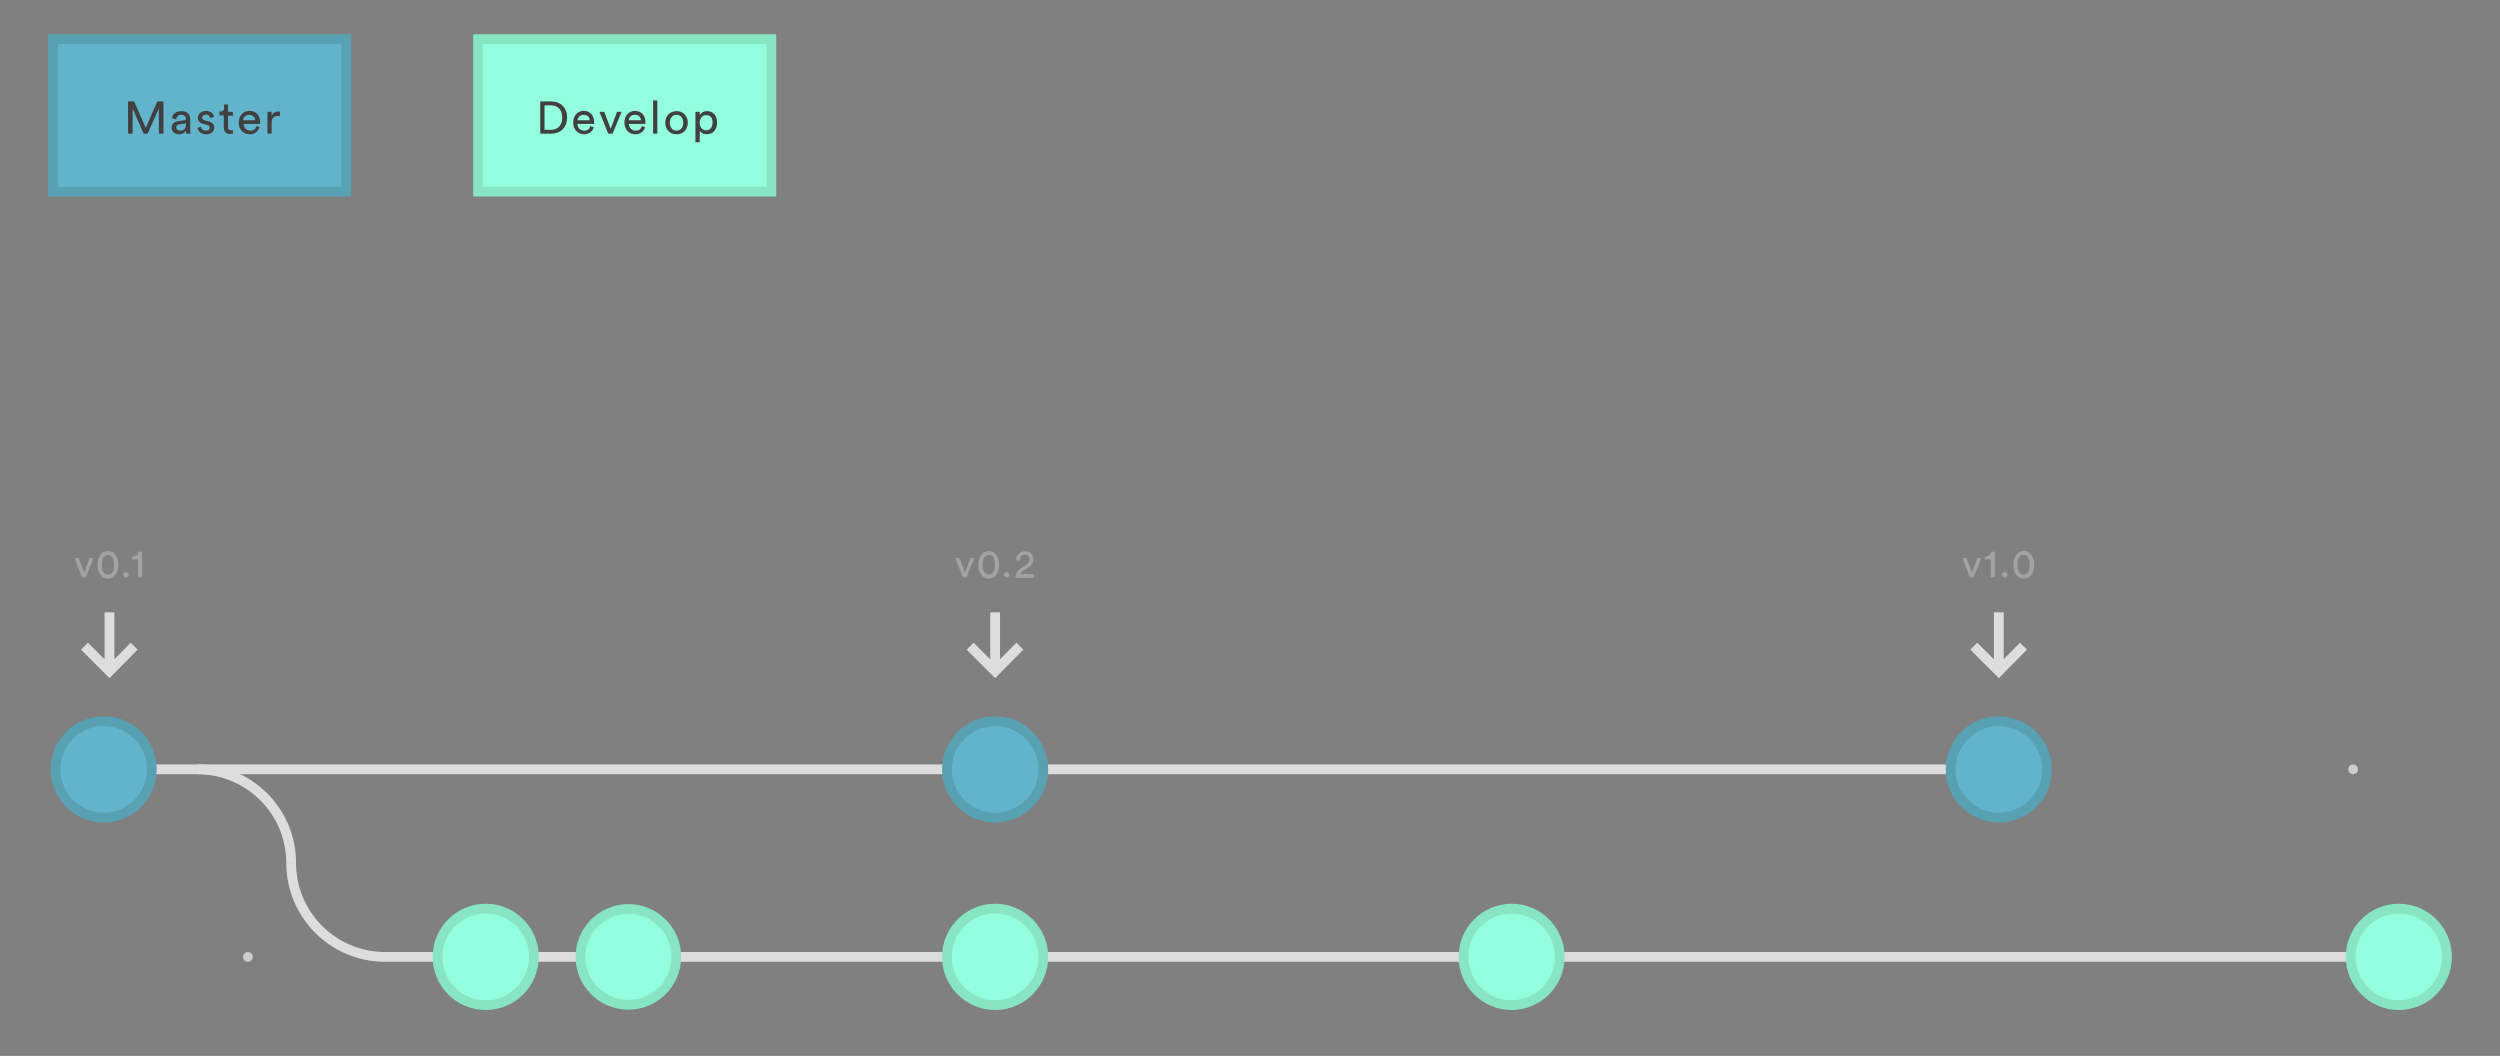 <?xml version="1.0" encoding="utf-8"?>
<!-- Generator: Adobe Illustrator 16.0.0, SVG Export Plug-In . SVG Version: 6.00 Build 0)  -->
<!DOCTYPE svg PUBLIC "-//W3C//DTD SVG 1.1//EN" "http://www.w3.org/Graphics/SVG/1.1/DTD/svg11.dtd">
<svg version="1.1" id="Layer_1" xmlns="http://www.w3.org/2000/svg" xmlns:xlink="http://www.w3.org/1999/xlink" x="0px" y="0px"
	 width="127.561px" height="53.875px" viewBox="0 0 127.561 53.875" enable-background="new 0 0 127.561 53.875"
	 xml:space="preserve">
<rect x="0" y="0" width="127.561" height="53.875" fill="#808080" stroke="none"/>
<path fill="#404040" d="M25.218,6.138h-0.25v0.668h-0.233V5.175h0.623c0.312,0,0.513,0.215,0.513,0.495
	c0,0.234-0.155,0.422-0.404,0.468l0.39,0.699h-0.265L25.218,6.138z M25.327,5.935c0.186,0,0.311-0.106,0.311-0.279
	c0-0.17-0.125-0.28-0.311-0.28h-0.344v0.559H25.327z M27.208,6.497c-0.061,0.201-0.249,0.355-0.495,0.355
	c-0.298,0-0.562-0.215-0.562-0.604c0-0.358,0.249-0.592,0.544-0.592c0.343,0,0.547,0.234,0.547,0.592v0.076H26.4
	c0,0.204,0.155,0.343,0.343,0.343c0.187,0,0.28-0.094,0.311-0.234L27.208,6.497z M26.992,6.138c0-0.155-0.109-0.279-0.312-0.279
	c-0.187,0-0.296,0.14-0.311,0.279H26.992z M27.615,6.822V5.126h0.216v1.695L27.615,6.822L27.615,6.822z M29.31,6.497
	c-0.063,0.201-0.249,0.355-0.498,0.355c-0.298,0-0.562-0.215-0.562-0.604c0-0.358,0.249-0.592,0.547-0.592
	c0.341,0,0.544,0.234,0.544,0.592v0.076h-0.842c0,0.204,0.158,0.343,0.343,0.343c0.187,0,0.28-0.094,0.311-0.234L29.31,6.497z
	 M29.076,6.138c0-0.155-0.109-0.279-0.312-0.279c-0.186,0-0.294,0.14-0.311,0.279H29.076z M29.979,6.184l0.31-0.046
	c0.064-0.015,0.094-0.045,0.094-0.079c0-0.106-0.078-0.2-0.249-0.2c-0.154,0-0.233,0.094-0.249,0.234l-0.203-0.049
	c0.032-0.216,0.219-0.358,0.468-0.358c0.343,0,0.468,0.188,0.468,0.407v0.559c0,0.094,0.015,0.155,0.015,0.185h-0.219
	c0-0.03-0.015-0.076-0.015-0.155C30.353,6.761,30.243,6.87,30.04,6.87c-0.233,0-0.374-0.158-0.374-0.343
	C29.635,6.324,29.775,6.199,29.979,6.184z M30.368,6.342V6.293l-0.343,0.048c-0.094,0.015-0.155,0.061-0.155,0.17
	c0,0.076,0.079,0.155,0.187,0.155C30.228,6.667,30.368,6.588,30.368,6.342z M31.13,6.463c0.016,0.125,0.106,0.204,0.265,0.204
	c0.125,0,0.186-0.061,0.186-0.155c0-0.064-0.046-0.125-0.14-0.14l-0.187-0.048c-0.173-0.03-0.282-0.155-0.282-0.31
	c0-0.186,0.188-0.358,0.406-0.358c0.311,0,0.404,0.204,0.419,0.298L31.609,6.03c-0.015-0.061-0.062-0.185-0.231-0.185
	c-0.108,0-0.188,0.076-0.188,0.155c0,0.061,0.046,0.125,0.125,0.14l0.188,0.046c0.201,0.048,0.311,0.173,0.311,0.328
	c0,0.155-0.141,0.34-0.404,0.34c-0.312,0-0.438-0.2-0.453-0.325L31.13,6.463z M33.181,6.497c-0.062,0.201-0.246,0.355-0.495,0.355
	c-0.298,0-0.562-0.215-0.562-0.604c0-0.358,0.249-0.592,0.528-0.592c0.343,0,0.547,0.234,0.547,0.592v0.076h-0.841
	c0,0.204,0.155,0.343,0.343,0.343c0.186,0,0.279-0.094,0.311-0.234L33.181,6.497z M32.965,6.138c0-0.155-0.108-0.279-0.312-0.279
	c-0.186,0-0.294,0.14-0.311,0.279H32.965z"/>
<path fill="#94FFDD" stroke="#88E5C3" stroke-width="0.5" stroke-miterlimit="10" d="M24.394,2h14.964v7.779H24.394V2z"/>
<path fill="#404040" d="M27.566,6.822V5.175h0.577c0.419,0,0.793,0.279,0.793,0.823s-0.374,0.823-0.793,0.823L27.566,6.822
	L27.566,6.822z M28.125,6.622c0.313,0,0.562-0.204,0.562-0.623s-0.249-0.623-0.562-0.623h-0.34v1.246H28.125z M30.304,6.497
	c-0.062,0.201-0.249,0.355-0.498,0.355c-0.295,0-0.56-0.215-0.56-0.604c0-0.358,0.249-0.592,0.529-0.592
	c0.343,0,0.543,0.234,0.543,0.592v0.076h-0.854c0,0.204,0.155,0.343,0.341,0.343c0.188,0,0.281-0.094,0.312-0.234L30.304,6.497z
	 M30.088,6.138c0-0.155-0.108-0.279-0.312-0.279c-0.187,0-0.295,0.14-0.311,0.279H30.088z M31.255,6.822h-0.219l-0.453-1.118h0.249
	l0.328,0.869l0.325-0.869h0.234L31.255,6.822z M32.917,6.497c-0.061,0.201-0.246,0.355-0.496,0.355
	c-0.297,0-0.562-0.215-0.562-0.604c0-0.358,0.249-0.592,0.529-0.592c0.343,0,0.547,0.234,0.547,0.592v0.076h-0.843
	c0,0.204,0.155,0.343,0.345,0.343c0.185,0,0.278-0.094,0.31-0.234L32.917,6.497z M32.701,6.138c0-0.155-0.109-0.279-0.312-0.279
	c-0.187,0-0.296,0.14-0.311,0.279H32.701z M33.324,6.822V5.126h0.215v1.695L33.324,6.822L33.324,6.822z M35.095,6.263
	c0,0.343-0.234,0.589-0.574,0.589c-0.343,0-0.577-0.246-0.577-0.589c0-0.343,0.234-0.592,0.577-0.592
	C34.846,5.655,35.095,5.919,35.095,6.263z M34.861,6.263c0-0.264-0.155-0.404-0.34-0.404c-0.188,0-0.343,0.14-0.343,0.404
	c0,0.265,0.154,0.404,0.343,0.404C34.707,6.667,34.861,6.527,34.861,6.263z M35.484,7.259V5.704h0.219v0.17
	c0.062-0.109,0.186-0.204,0.374-0.204c0.34,0,0.514,0.264,0.514,0.592c0,0.325-0.188,0.589-0.528,0.589
	c-0.173,0-0.313-0.076-0.358-0.185v0.592L35.484,7.259L35.484,7.259z M36.028,5.874c-0.201,0-0.325,0.17-0.325,0.389
	c0,0.234,0.14,0.389,0.325,0.389c0.204,0,0.328-0.17,0.328-0.389C36.372,6.029,36.247,5.874,36.028,5.874z"/>
<path fill="#62B3CC" stroke="#57A1B2" stroke-width="0.5" stroke-miterlimit="10" d="M2.706,2h14.967v7.779H2.706V2z"/>
<path fill="#404040" d="M8.105,6.822V5.531L7.531,6.822H7.327L6.768,5.531v1.291H6.534V5.175h0.311l0.593,1.352l0.589-1.352h0.312
	v1.646L8.105,6.822L8.105,6.822z M9.102,6.184l0.294-0.046C9.457,6.123,9.49,6.093,9.49,6.059c0-0.106-0.079-0.2-0.249-0.2
	c-0.155,0-0.234,0.094-0.249,0.234L8.773,6.029c0.03-0.219,0.219-0.358,0.468-0.358c0.34,0,0.465,0.188,0.465,0.404v0.562
	c0,0.094,0.019,0.155,0.019,0.185h-0.22c0-0.03-0.015-0.076-0.015-0.155C9.442,6.746,9.335,6.852,9.132,6.852
	c-0.233,0-0.374-0.155-0.374-0.34C8.759,6.324,8.898,6.199,9.102,6.184z M9.491,6.342V6.293L9.148,6.341
	c-0.094,0.015-0.155,0.061-0.155,0.17c0,0.076,0.062,0.155,0.186,0.155C9.351,6.667,9.491,6.588,9.491,6.342z M10.253,6.463
	c0.016,0.125,0.106,0.204,0.266,0.204c0.125,0,0.185-0.061,0.185-0.155c0-0.064-0.045-0.125-0.14-0.14l-0.187-0.048
	c-0.173-0.03-0.281-0.155-0.281-0.31c0-0.186,0.188-0.358,0.406-0.358c0.311,0,0.404,0.204,0.419,0.298L10.733,6.03
	c-0.016-0.061-0.062-0.185-0.231-0.185c-0.108,0-0.188,0.076-0.188,0.155c0,0.061,0.045,0.125,0.125,0.14l0.185,0.046
	c0.204,0.048,0.313,0.173,0.313,0.328c0,0.155-0.141,0.34-0.404,0.34c-0.312,0-0.438-0.2-0.453-0.325L10.253,6.463z M11.636,5.704
	h0.248v0.201h-0.248v0.592c0,0.109,0.048,0.155,0.154,0.155c0.033,0,0.064,0,0.094-0.015v0.185c-0.015,0-0.075,0.015-0.154,0.015
	c-0.186,0-0.311-0.125-0.311-0.325V5.889h-0.219V5.686h0.062c0.125,0,0.173-0.076,0.173-0.17V5.33h0.201V5.704z M13.24,6.497
	c-0.064,0.201-0.249,0.355-0.498,0.355c-0.295,0-0.562-0.215-0.562-0.604c0-0.358,0.25-0.592,0.547-0.592
	c0.34,0,0.544,0.234,0.544,0.592v0.076H12.43c0,0.204,0.157,0.343,0.343,0.343c0.185,0,0.278-0.094,0.31-0.234L13.24,6.497z
	 M13.021,6.138c0-0.155-0.109-0.279-0.311-0.279c-0.188,0-0.297,0.14-0.312,0.279H13.021z M14.267,5.919h-0.095
	c-0.188,0-0.312,0.094-0.312,0.343v0.559h-0.215V5.704h0.215v0.201c0.079-0.17,0.219-0.219,0.344-0.219h0.079V5.92L14.267,5.919
	L14.267,5.919z"/>
<path fill="none" stroke="#59AFE1" stroke-width="0.5" stroke-miterlimit="10" d="M62.739,48.824"/>
<path fill="none" stroke="#DDDDDD" stroke-width="0.5" stroke-miterlimit="10" d="M122.4,48.824H29.62"/>
<path fill="#94FFDD" stroke="#88E5C3" stroke-width="0.5" stroke-miterlimit="10" d="M77.128,46.363
	c1.361,0,2.455,1.104,2.455,2.461c0,1.355-1.094,2.461-2.455,2.461c-1.354,0-2.454-1.105-2.454-2.461
	C74.674,47.468,75.773,46.363,77.128,46.363z"/>
<path fill="#94FFDD" stroke="#88E5C3" stroke-width="0.5" stroke-miterlimit="10" d="M50.776,46.363
	c1.357,0,2.458,1.104,2.458,2.461c0,1.355-1.101,2.461-2.458,2.461c-1.358,0-2.458-1.105-2.458-2.461
	C48.318,47.468,49.418,46.363,50.776,46.363z"/>
<path fill="#94FFDD" stroke="#88E5C3" stroke-width="0.5" stroke-miterlimit="10" d="M122.4,46.363c1.354,0,2.455,1.104,2.455,2.461
	c0,1.355-1.101,2.461-2.455,2.461c-1.361,0-2.455-1.105-2.455-2.461C119.945,47.468,121.039,46.363,122.4,46.363z"/>
<path fill="none" stroke="#CCCCCC" stroke-width="0.5" stroke-linecap="round" stroke-linejoin="round" d="M14.856,48.824"/>
<path fill="none" stroke="#CCCCCC" stroke-width="0.5" stroke-linecap="round" stroke-linejoin="round" stroke-dasharray="0,14.124" d="
	M12.648,48.824H4.964"/>
<path fill="none" stroke="#CCCCCC" stroke-width="0.5" stroke-linecap="round" stroke-linejoin="round" d="M122.4,39.254"/>
<path fill="none" stroke="#CCCCCC" stroke-width="0.5" stroke-linecap="round" stroke-linejoin="round" stroke-dasharray="0,14.963" d="
	M120.066,39.254h-12.803"/>
<path fill="none" stroke="#CCCCCC" stroke-width="0.5" stroke-linecap="round" stroke-linejoin="round" d="M106.097,39.254"/>
<path fill="none" stroke="#DDDDDD" stroke-width="0.5" stroke-miterlimit="10" d="M14.856,44.029c0-2.637-2.146-4.775-4.792-4.775"
	/>
<path fill="none" stroke="#DEEFF8" stroke-width="0.5" stroke-miterlimit="10" d="M62.739,39.254"/>
<path fill="none" stroke="#DDDDDD" stroke-width="0.5" stroke-miterlimit="10" d="M101.988,39.254H7.747"/>
<path fill="#62B3CC" stroke="#57A1B2" stroke-width="0.5" stroke-miterlimit="10" d="M5.289,36.799c1.358,0,2.458,1.105,2.458,2.455
	c0,1.361-1.1,2.461-2.458,2.461c-1.354,0-2.458-1.1-2.458-2.461C2.831,37.904,3.934,36.799,5.289,36.799z"/>
<path fill="#62B3CC" stroke="#57A1B2" stroke-width="0.5" stroke-miterlimit="10" d="M50.776,36.799
	c1.357,0,2.458,1.105,2.458,2.455c0,1.361-1.101,2.461-2.458,2.461c-1.358,0-2.458-1.1-2.458-2.461
	C48.318,37.904,49.418,36.799,50.776,36.799z"/>
<path fill="#62B3CC" stroke="#57A1B2" stroke-width="0.5" stroke-miterlimit="10" d="M101.988,36.799
	c1.354,0,2.461,1.105,2.461,2.455c0,1.361-1.104,2.461-2.461,2.461c-1.354,0-2.461-1.1-2.461-2.461
	C99.527,37.904,100.634,36.799,101.988,36.799z"/>
<path fill="#A3A3A3" d="M4.372,29.457H4.187l-0.39-0.982h0.217l0.282,0.748l0.279-0.748h0.201L4.372,29.457z M5.104,28.336
	c0.076-0.125,0.219-0.219,0.403-0.219c0.187,0,0.311,0.078,0.404,0.219c0.094,0.123,0.125,0.293,0.125,0.482
	c0,0.186-0.03,0.34-0.125,0.479c-0.076,0.123-0.219,0.22-0.404,0.22c-0.185,0-0.31-0.076-0.403-0.22
	c-0.095-0.123-0.125-0.295-0.125-0.479C4.979,28.629,5.025,28.459,5.104,28.336z M5.304,29.238c0.049,0.045,0.109,0.078,0.203,0.078
	c0.095,0,0.155-0.033,0.204-0.078c0.076-0.08,0.106-0.219,0.106-0.42c0-0.203-0.03-0.344-0.106-0.42
	C5.664,28.35,5.603,28.32,5.508,28.32c-0.094,0-0.154,0.029-0.203,0.078c-0.076,0.076-0.106,0.217-0.106,0.42
	C5.198,29.02,5.229,29.143,5.304,29.238z M6.426,29.191c0.079,0,0.141,0.061,0.141,0.141c0,0.076-0.062,0.139-0.141,0.139
	c-0.078,0-0.14-0.062-0.14-0.139C6.286,29.252,6.347,29.191,6.426,29.191z M7.048,29.457v-0.918H6.735v-0.141
	c0.188,0,0.312-0.109,0.344-0.248h0.17v1.307H7.048z"/>
<path fill="none" stroke="#DDDDDD" stroke-width="0.5" stroke-miterlimit="10" d="M5.587,33.984v-2.74 M6.845,32.971l-1.259,1.275
	l-1.275-1.275"/>
<path fill="#A3A3A3" d="M49.315,29.457h-0.188l-0.389-0.982h0.219l0.279,0.748l0.28-0.748h0.204L49.315,29.457z M50.047,28.336
	c0.076-0.125,0.217-0.219,0.404-0.219c0.187,0,0.311,0.078,0.404,0.219c0.094,0.123,0.125,0.293,0.125,0.482
	c0,0.186-0.03,0.34-0.125,0.479c-0.079,0.123-0.219,0.22-0.404,0.22c-0.188,0-0.312-0.076-0.404-0.22
	c-0.094-0.123-0.125-0.295-0.125-0.479C49.923,28.629,49.968,28.459,50.047,28.336z M50.248,29.238
	c0.046,0.045,0.109,0.078,0.204,0.078c0.091,0,0.155-0.033,0.201-0.078c0.079-0.08,0.109-0.219,0.109-0.42
	c0-0.203-0.03-0.344-0.109-0.42c-0.047-0.049-0.111-0.078-0.202-0.078c-0.094,0-0.158,0.029-0.204,0.078
	c-0.076,0.076-0.108,0.217-0.108,0.42C50.138,29.02,50.172,29.143,50.248,29.238z M51.369,29.191c0.076,0,0.14,0.061,0.14,0.141
	c0,0.076-0.063,0.139-0.14,0.139c-0.079,0-0.14-0.062-0.14-0.139C51.229,29.252,51.29,29.191,51.369,29.191z M51.849,28.6v-0.045
	c0-0.219,0.173-0.424,0.452-0.424s0.436,0.189,0.436,0.408c0,0.17-0.091,0.309-0.249,0.404l-0.265,0.17
	c-0.076,0.045-0.141,0.109-0.155,0.186h0.668v0.188h-0.917c0-0.219,0.094-0.372,0.312-0.528l0.216-0.14
	c0.125-0.079,0.188-0.174,0.188-0.278c0-0.125-0.079-0.233-0.249-0.233s-0.249,0.125-0.249,0.264v0.061L51.849,28.6z"/>
<path fill="none" stroke="#DDDDDD" stroke-width="0.5" stroke-miterlimit="10" d="M50.776,33.984v-2.74 M52.038,32.971l-1.261,1.275
	l-1.276-1.275"/>
<path fill="#A3A3A3" d="M100.694,29.457h-0.183l-0.39-0.982h0.219l0.279,0.748l0.279-0.748h0.201L100.694,29.457z M101.581,29.457
	v-0.918h-0.304v-0.141c0.183,0,0.304-0.109,0.341-0.248h0.17v1.307H101.581z M102.286,29.191c0.073,0,0.14,0.061,0.14,0.141
	c0,0.076-0.065,0.139-0.14,0.139c-0.079,0-0.146-0.062-0.146-0.139C102.141,29.252,102.207,29.191,102.286,29.191z M102.857,28.336
	c0.085-0.125,0.219-0.219,0.407-0.219c0.188,0,0.31,0.078,0.406,0.219c0.092,0.123,0.121,0.293,0.121,0.482
	c0,0.186-0.029,0.34-0.121,0.479c-0.079,0.123-0.219,0.22-0.406,0.22c-0.188,0-0.311-0.076-0.407-0.22
	c-0.091-0.123-0.121-0.295-0.121-0.479C102.736,28.629,102.767,28.459,102.857,28.336z M103.046,29.238
	c0.05,0.045,0.109,0.078,0.2,0.078c0.099,0,0.158-0.033,0.207-0.078c0.072-0.08,0.109-0.219,0.109-0.42
	c0-0.203-0.037-0.344-0.109-0.42c-0.049-0.049-0.108-0.078-0.207-0.078c-0.091,0-0.15,0.029-0.2,0.078
	c-0.079,0.076-0.104,0.217-0.104,0.42C102.942,29.02,102.967,29.143,103.046,29.238z"/>
<path fill="none" stroke="#DDDDDD" stroke-width="0.5" stroke-miterlimit="10" d="M101.988,33.984v-2.74 M103.246,32.971
	l-1.258,1.275l-1.276-1.275"/>
<path fill="none" stroke="#DDDDDD" stroke-width="0.5" stroke-miterlimit="10" d="M14.856,44.029c0,2.65,2.147,4.795,4.792,4.795
	h14.888"/>
<circle fill="#94FFDD" stroke="#88E5C3" stroke-width="0.5" stroke-miterlimit="10" cx="32.063" cy="48.824" r="2.443"/>
<path fill="#94FFDD" stroke="#88E5C3" stroke-width="0.5" stroke-miterlimit="10" d="M24.783,46.363
	c1.355,0,2.458,1.104,2.458,2.461c0,1.355-1.103,2.461-2.458,2.461c-1.358,0-2.458-1.105-2.458-2.461
	C22.325,47.468,23.425,46.363,24.783,46.363z"/>
</svg>
